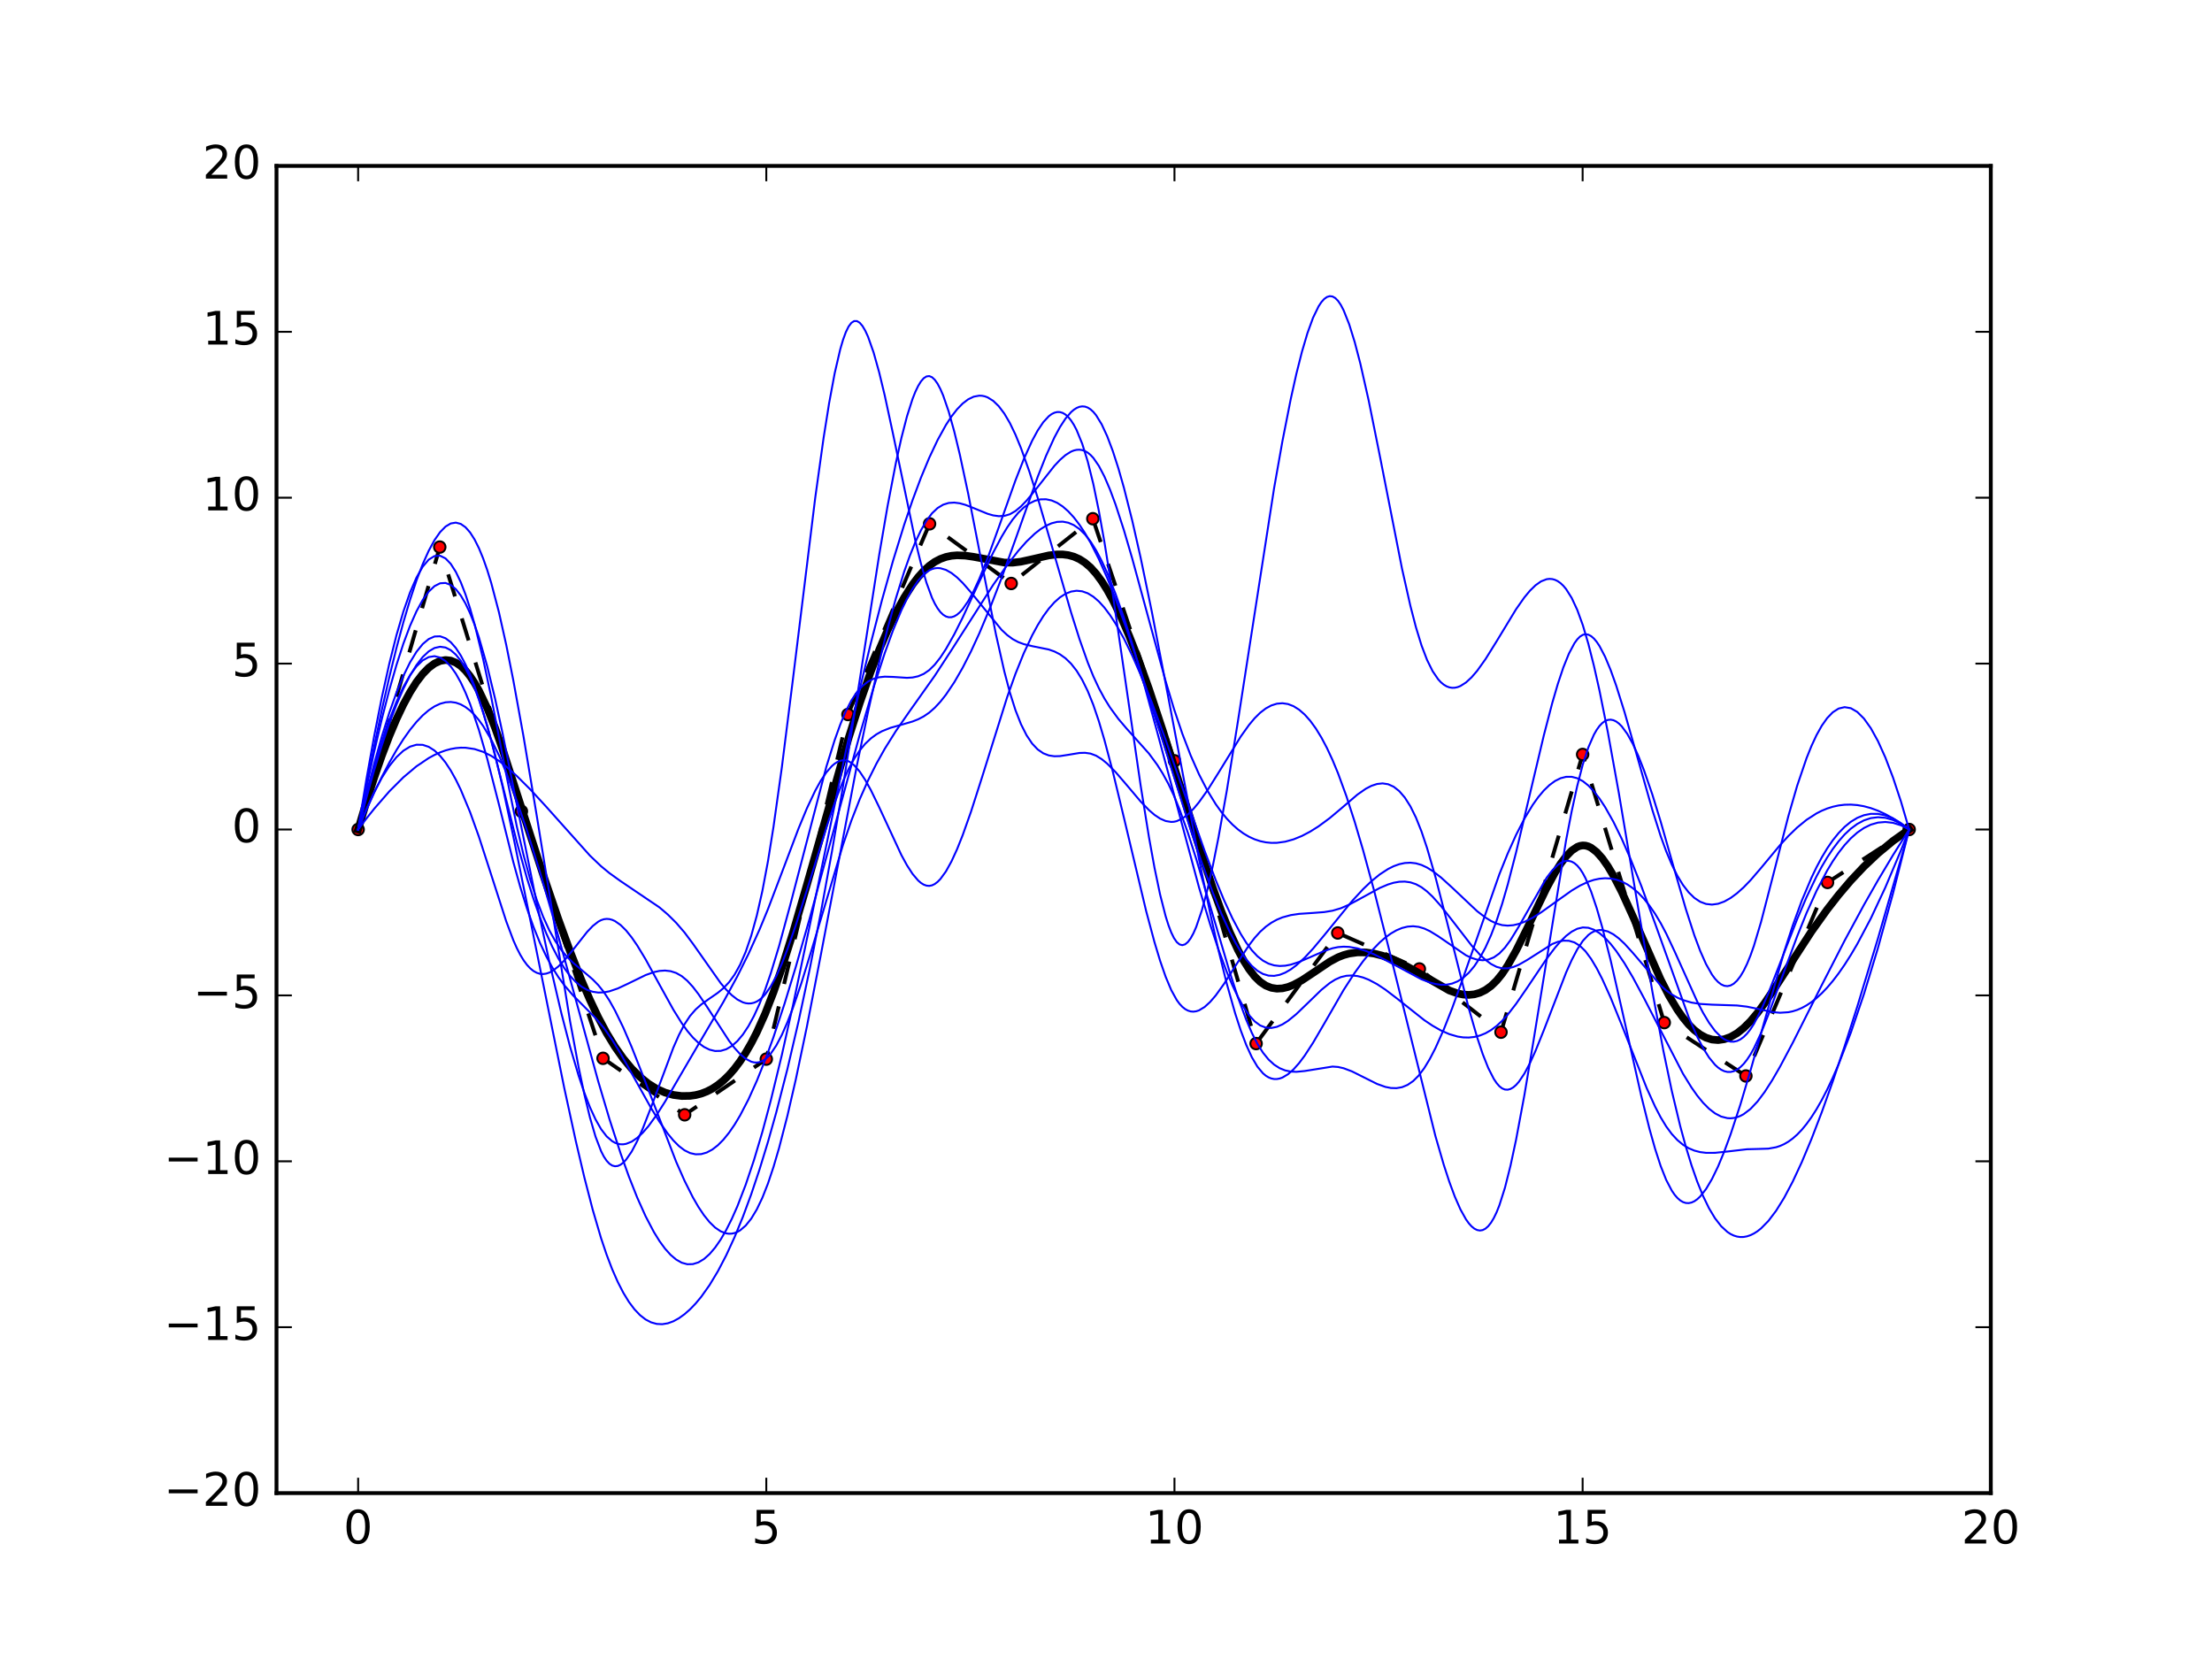 <?xml version="1.0" encoding="utf-8" standalone="no"?>
<!DOCTYPE svg PUBLIC "-//W3C//DTD SVG 1.1//EN"
  "http://www.w3.org/Graphics/SVG/1.1/DTD/svg11.dtd">
<!-- Created with matplotlib (http://matplotlib.org/) -->
<svg height="432pt" version="1.1" viewBox="0 0 576 432" width="576pt" xmlns="http://www.w3.org/2000/svg" xmlns:xlink="http://www.w3.org/1999/xlink">
 <defs>
  <style type="text/css">
*{stroke-linecap:butt;stroke-linejoin:round;stroke-miterlimit:100000;}
  </style>
 </defs>
 <g id="figure_1">
  <g id="patch_1">
   <path d="M 0 432 
L 576 432 
L 576 0 
L 0 0 
z
" style="fill:#ffffff;"/>
  </g>
  <g id="axes_1">
   <g id="patch_2">
    <path d="M 72 388.8 
L 518.4 388.8 
L 518.4 43.2 
L 72 43.2 
z
" style="fill:#ffffff;"/>
   </g>
   <g id="line2d_1">
    <path clip-path="url(#pec521d95aa)" d="M 93.257 216 
L 114.514 142.457 
L 135.771 211.256 
L 157.029 275.582 
L 178.286 290.29 
L 199.543 275.791 
L 220.8 186.058 
L 242.057 136.403 
L 263.314 151.938 
L 284.571 135.074 
L 305.829 198.109 
L 327.086 271.746 
L 348.343 242.943 
L 369.6 252.316 
L 390.857 268.776 
L 412.114 196.458 
L 433.371 266.286 
L 454.629 280.179 
L 475.886 229.789 
L 497.143 216 
" style="fill:none;stroke:#000000;stroke-dasharray:6,6;stroke-dashoffset:0.0;"/>
    <defs>
     <path d="M 0 1.5 
C 0.398 1.5 0.779 1.342 1.061 1.061 
C 1.342 0.779 1.5 0.398 1.5 0 
C 1.5 -0.398 1.342 -0.779 1.061 -1.061 
C 0.779 -1.342 0.398 -1.5 0 -1.5 
C -0.398 -1.5 -0.779 -1.342 -1.061 -1.061 
C -1.342 -0.779 -1.5 -0.398 -1.5 0 
C -1.5 0.398 -1.342 0.779 -1.061 1.061 
C -0.779 1.342 -0.398 1.5 0 1.5 
z
" id="m30f5a144d3" style="stroke:#000000;stroke-width:0.5;"/>
    </defs>
    <g clip-path="url(#pec521d95aa)">
     <use style="fill:#ff0000;stroke:#000000;stroke-width:0.5;" x="93.257" xlink:href="#m30f5a144d3" y="216.0"/>
     <use style="fill:#ff0000;stroke:#000000;stroke-width:0.5;" x="114.514" xlink:href="#m30f5a144d3" y="142.457"/>
     <use style="fill:#ff0000;stroke:#000000;stroke-width:0.5;" x="135.771" xlink:href="#m30f5a144d3" y="211.256"/>
     <use style="fill:#ff0000;stroke:#000000;stroke-width:0.5;" x="157.029" xlink:href="#m30f5a144d3" y="275.582"/>
     <use style="fill:#ff0000;stroke:#000000;stroke-width:0.5;" x="178.286" xlink:href="#m30f5a144d3" y="290.29"/>
     <use style="fill:#ff0000;stroke:#000000;stroke-width:0.5;" x="199.543" xlink:href="#m30f5a144d3" y="275.791"/>
     <use style="fill:#ff0000;stroke:#000000;stroke-width:0.5;" x="220.8" xlink:href="#m30f5a144d3" y="186.058"/>
     <use style="fill:#ff0000;stroke:#000000;stroke-width:0.5;" x="242.057" xlink:href="#m30f5a144d3" y="136.403"/>
     <use style="fill:#ff0000;stroke:#000000;stroke-width:0.5;" x="263.314" xlink:href="#m30f5a144d3" y="151.938"/>
     <use style="fill:#ff0000;stroke:#000000;stroke-width:0.5;" x="284.571" xlink:href="#m30f5a144d3" y="135.074"/>
     <use style="fill:#ff0000;stroke:#000000;stroke-width:0.5;" x="305.829" xlink:href="#m30f5a144d3" y="198.109"/>
     <use style="fill:#ff0000;stroke:#000000;stroke-width:0.5;" x="327.086" xlink:href="#m30f5a144d3" y="271.746"/>
     <use style="fill:#ff0000;stroke:#000000;stroke-width:0.5;" x="348.343" xlink:href="#m30f5a144d3" y="242.943"/>
     <use style="fill:#ff0000;stroke:#000000;stroke-width:0.5;" x="369.6" xlink:href="#m30f5a144d3" y="252.316"/>
     <use style="fill:#ff0000;stroke:#000000;stroke-width:0.5;" x="390.857" xlink:href="#m30f5a144d3" y="268.776"/>
     <use style="fill:#ff0000;stroke:#000000;stroke-width:0.5;" x="412.114" xlink:href="#m30f5a144d3" y="196.458"/>
     <use style="fill:#ff0000;stroke:#000000;stroke-width:0.5;" x="433.371" xlink:href="#m30f5a144d3" y="266.286"/>
     <use style="fill:#ff0000;stroke:#000000;stroke-width:0.5;" x="454.629" xlink:href="#m30f5a144d3" y="280.179"/>
     <use style="fill:#ff0000;stroke:#000000;stroke-width:0.5;" x="475.886" xlink:href="#m30f5a144d3" y="229.789"/>
     <use style="fill:#ff0000;stroke:#000000;stroke-width:0.5;" x="497.143" xlink:href="#m30f5a144d3" y="216.0"/>
    </g>
   </g>
   <g id="line2d_2">
    <path clip-path="url(#pec521d95aa)" d="M 93.257 216 
L 95.393 208.855 
L 97.457 202.434 
L 99.451 196.711 
L 101.378 191.658 
L 103.239 187.249 
L 105.036 183.455 
L 106.772 180.25 
L 108.449 177.607 
L 110.068 175.498 
L 111.632 173.896 
L 113.144 172.775 
L 114.604 172.107 
L 116.016 171.865 
L 117.381 172.022 
L 118.701 172.55 
L 119.979 173.423 
L 121.216 174.613 
L 122.415 176.093 
L 123.578 177.837 
L 124.707 179.816 
L 126.871 184.374 
L 128.924 189.55 
L 130.882 195.126 
L 134.583 206.615 
L 141.412 227.721 
L 145.383 239.34 
L 148.439 247.721 
L 151.416 255.261 
L 153.613 260.347 
L 155.793 264.933 
L 157.966 269.007 
L 160.138 272.573 
L 162.311 275.653 
L 164.483 278.267 
L 166.656 280.437 
L 168.829 282.186 
L 171.001 283.535 
L 173.174 284.506 
L 175.346 285.12 
L 177.519 285.4 
L 179.691 285.363 
L 181.14 285.155 
L 182.588 284.782 
L 184.037 284.23 
L 185.485 283.485 
L 186.933 282.532 
L 188.382 281.356 
L 189.83 279.943 
L 191.279 278.279 
L 192.727 276.348 
L 194.175 274.137 
L 195.624 271.63 
L 197.072 268.814 
L 199.245 263.976 
L 201.417 258.377 
L 203.59 252.099 
L 206.487 242.884 
L 210.108 230.419 
L 220.97 192.18 
L 223.867 183.111 
L 226.764 174.854 
L 228.937 169.232 
L 231.109 164.129 
L 233.282 159.571 
L 235.454 155.587 
L 237.627 152.201 
L 239.075 150.291 
L 240.524 148.667 
L 241.972 147.337 
L 243.42 146.303 
L 244.869 145.544 
L 246.317 145.027 
L 247.765 144.722 
L 249.214 144.598 
L 251.386 144.684 
L 253.559 145.003 
L 261.525 146.489 
L 263.698 146.521 
L 265.87 146.257 
L 268.767 145.618 
L 273.112 144.623 
L 275.285 144.369 
L 276.733 144.372 
L 278.182 144.553 
L 279.63 144.948 
L 281.078 145.593 
L 282.527 146.523 
L 283.975 147.774 
L 285.423 149.379 
L 286.872 151.342 
L 288.32 153.641 
L 289.769 156.254 
L 291.941 160.715 
L 294.114 165.759 
L 296.286 171.313 
L 299.183 179.384 
L 302.804 190.294 
L 307.873 206.482 
L 312.943 222.634 
L 315.839 231.266 
L 318.012 237.237 
L 320.185 242.641 
L 322.357 247.359 
L 323.806 250.063 
L 325.254 252.373 
L 326.702 254.252 
L 328.151 255.67 
L 329.599 256.646 
L 331.047 257.223 
L 332.496 257.447 
L 333.944 257.361 
L 335.393 257.01 
L 336.841 256.438 
L 339.014 255.265 
L 341.91 253.344 
L 346.255 250.422 
L 348.428 249.267 
L 349.876 248.702 
L 351.325 248.304 
L 353.497 247.999 
L 355.67 248.013 
L 357.843 248.314 
L 360.015 248.869 
L 362.188 249.644 
L 365.084 250.963 
L 367.981 252.536 
L 377.396 257.923 
L 379.568 258.686 
L 381.017 258.981 
L 382.465 259.07 
L 383.913 258.923 
L 385.362 258.509 
L 386.81 257.798 
L 388.259 256.76 
L 389.707 255.363 
L 391.155 253.579 
L 392.604 251.407 
L 394.776 247.563 
L 397.673 241.73 
L 402.742 231.215 
L 404.915 227.228 
L 406.363 224.926 
L 407.812 222.993 
L 409.26 221.504 
L 410.709 220.531 
L 411.433 220.261 
L 412.157 220.147 
L 412.881 220.195 
L 413.605 220.4 
L 414.329 220.754 
L 415.778 221.876 
L 417.226 223.501 
L 418.675 225.564 
L 420.123 228.003 
L 422.296 232.23 
L 425.192 238.597 
L 432.434 255.066 
L 434.607 259.301 
L 436.787 262.933 
L 438.249 265.001 
L 439.722 266.773 
L 441.21 268.24 
L 442.717 269.39 
L 444.244 270.213 
L 445.796 270.698 
L 447.377 270.835 
L 448.988 270.613 
L 450.635 270.022 
L 452.319 269.05 
L 454.046 267.688 
L 455.817 265.924 
L 457.637 263.752 
L 459.518 261.198 
L 462.49 256.761 
L 471.699 242.563 
L 475.796 236.832 
L 478.768 233.024 
L 481.951 229.283 
L 485.364 225.661 
L 489.022 222.206 
L 492.943 218.969 
L 497.143 216 
L 497.143 216 
" style="fill:none;stroke:#000000;stroke-linecap:square;stroke-width:2.0;"/>
   </g>
   <g id="line2d_3">
    <path clip-path="url(#pec521d95aa)" d="M 93.257 216 
L 95.393 204.597 
L 97.457 194.201 
L 99.451 184.779 
L 101.378 176.299 
L 103.239 168.729 
L 105.036 162.038 
L 106.772 156.194 
L 108.449 151.164 
L 110.068 146.917 
L 111.632 143.421 
L 113.144 140.644 
L 114.604 138.554 
L 116.016 137.119 
L 117.381 136.307 
L 118.701 136.087 
L 119.979 136.426 
L 121.216 137.293 
L 122.415 138.656 
L 123.578 140.482 
L 124.707 142.74 
L 125.804 145.398 
L 126.871 148.424 
L 127.91 151.787 
L 129.914 159.392 
L 131.831 167.959 
L 133.68 177.233 
L 136.354 191.962 
L 139.765 212.399 
L 148.439 265.9 
L 150.678 277.919 
L 152.151 284.921 
L 153.613 290.974 
L 155.068 295.959 
L 156.517 299.757 
L 157.242 301.173 
L 157.966 302.258 
L 158.69 303.028 
L 159.414 303.5 
L 160.138 303.69 
L 160.863 303.616 
L 161.587 303.294 
L 162.311 302.742 
L 163.035 301.977 
L 164.483 299.874 
L 165.932 297.122 
L 167.38 293.856 
L 169.553 288.291 
L 175.346 272.791 
L 176.795 269.502 
L 178.243 266.72 
L 179.691 264.538 
L 181.14 262.868 
L 182.588 261.57 
L 184.761 260.015 
L 186.933 258.514 
L 188.382 257.311 
L 189.83 255.783 
L 191.279 253.792 
L 192.727 251.197 
L 194.175 247.86 
L 195.624 243.641 
L 197.072 238.401 
L 198.52 232.001 
L 199.969 224.303 
L 201.417 215.299 
L 203.59 199.829 
L 206.487 176.793 
L 212.28 129.651 
L 214.453 114.077 
L 215.901 104.982 
L 217.349 97.195 
L 218.798 90.957 
L 219.522 88.494 
L 220.246 86.508 
L 220.97 85.029 
L 221.695 84.068 
L 222.419 83.603 
L 223.143 83.604 
L 223.867 84.042 
L 224.591 84.889 
L 225.316 86.118 
L 226.04 87.698 
L 227.488 91.801 
L 228.937 96.971 
L 230.385 102.979 
L 232.557 113.064 
L 238.351 140.814 
L 239.799 146.711 
L 241.248 151.735 
L 242.696 155.663 
L 243.42 157.18 
L 244.145 158.413 
L 244.869 159.373 
L 245.593 160.072 
L 246.317 160.521 
L 247.041 160.732 
L 247.765 160.717 
L 248.49 160.488 
L 249.214 160.057 
L 249.938 159.435 
L 250.662 158.634 
L 252.111 156.543 
L 253.559 153.877 
L 255.007 150.732 
L 257.18 145.321 
L 260.077 137.305 
L 264.422 125.097 
L 266.594 119.566 
L 268.767 114.765 
L 270.215 112.097 
L 271.664 109.941 
L 273.112 108.374 
L 273.836 107.835 
L 274.561 107.471 
L 275.285 107.291 
L 276.009 107.306 
L 276.733 107.524 
L 277.457 107.955 
L 278.182 108.609 
L 278.906 109.494 
L 279.63 110.62 
L 280.354 111.997 
L 281.802 115.539 
L 283.251 120.197 
L 284.699 126.044 
L 286.148 133.096 
L 287.596 141.179 
L 289.769 154.783 
L 292.665 174.587 
L 297.01 204.476 
L 299.183 217.978 
L 300.631 225.967 
L 302.08 232.904 
L 303.528 238.579 
L 304.252 240.879 
L 304.977 242.785 
L 305.701 244.272 
L 306.425 245.317 
L 307.149 245.926 
L 307.873 246.116 
L 308.598 245.903 
L 309.322 245.304 
L 310.046 244.337 
L 310.77 243.017 
L 311.494 241.363 
L 312.943 237.115 
L 314.391 231.73 
L 315.839 225.341 
L 317.288 218.084 
L 319.46 205.866 
L 322.357 187.793 
L 331.772 127.115 
L 333.944 114.866 
L 336.117 103.872 
L 337.565 97.374 
L 339.014 91.635 
L 340.462 86.734 
L 341.91 82.752 
L 343.359 79.768 
L 344.083 78.675 
L 344.807 77.862 
L 345.531 77.339 
L 346.255 77.116 
L 346.98 77.203 
L 347.704 77.609 
L 348.428 78.345 
L 349.152 79.413 
L 349.876 80.799 
L 351.325 84.44 
L 352.773 89.111 
L 354.222 94.653 
L 356.394 104.257 
L 359.291 118.641 
L 365.084 148.09 
L 367.257 157.742 
L 368.705 163.327 
L 370.154 168.051 
L 371.602 171.847 
L 373.051 174.774 
L 374.499 176.895 
L 375.223 177.674 
L 375.947 178.276 
L 376.672 178.71 
L 377.396 178.984 
L 378.12 179.105 
L 378.844 179.082 
L 379.568 178.923 
L 380.292 178.636 
L 381.741 177.713 
L 383.189 176.376 
L 384.638 174.692 
L 386.81 171.656 
L 389.707 167.003 
L 394.776 158.654 
L 396.949 155.558 
L 398.397 153.814 
L 399.846 152.402 
L 401.294 151.384 
L 402.742 150.824 
L 403.467 150.736 
L 404.191 150.787 
L 404.915 150.985 
L 405.639 151.336 
L 406.363 151.851 
L 407.088 152.536 
L 407.812 153.399 
L 409.26 155.693 
L 410.709 158.797 
L 412.157 162.775 
L 413.605 167.66 
L 415.054 173.377 
L 416.502 179.823 
L 418.675 190.641 
L 421.571 206.676 
L 425.917 232.536 
L 430.262 258.137 
L 433.158 273.711 
L 435.332 284.073 
L 437.517 293.196 
L 438.984 298.587 
L 440.464 303.426 
L 441.961 307.711 
L 443.477 311.441 
L 445.017 314.615 
L 446.583 317.232 
L 448.178 319.292 
L 449.807 320.794 
L 450.635 321.335 
L 451.472 321.736 
L 452.319 321.997 
L 453.177 322.118 
L 454.046 322.099 
L 454.925 321.939 
L 455.817 321.639 
L 456.72 321.198 
L 457.637 320.614 
L 458.569 319.879 
L 460.486 317.927 
L 462.49 315.283 
L 464.596 311.889 
L 466.822 307.684 
L 469.184 302.61 
L 471.699 296.608 
L 474.384 289.617 
L 477.256 281.579 
L 480.332 272.434 
L 483.628 262.124 
L 489.022 244.342 
L 495.007 223.604 
L 497.143 216 
L 497.143 216 
" style="fill:none;stroke:#0000ff;stroke-linecap:square;stroke-width:0.5;"/>
   </g>
   <g id="line2d_4">
    <path clip-path="url(#pec521d95aa)" d="M 93.257 216 
L 95.393 207.821 
L 97.457 200.512 
L 99.451 194.042 
L 101.378 188.379 
L 103.239 183.494 
L 105.036 179.353 
L 106.772 175.927 
L 108.449 173.183 
L 110.068 171.09 
L 111.632 169.618 
L 113.144 168.735 
L 114.604 168.409 
L 116.016 168.61 
L 117.381 169.306 
L 118.701 170.465 
L 119.979 172.057 
L 121.216 174.051 
L 122.415 176.414 
L 123.578 179.116 
L 124.707 182.126 
L 126.871 188.942 
L 128.924 196.613 
L 130.882 204.888 
L 133.68 217.887 
L 138.928 243.72 
L 146.923 283.268 
L 149.936 297.123 
L 152.151 306.544 
L 154.341 315.013 
L 156.517 322.426 
L 157.966 326.73 
L 159.414 330.519 
L 160.863 333.814 
L 162.311 336.634 
L 163.759 339.001 
L 165.208 340.934 
L 166.656 342.455 
L 168.104 343.583 
L 169.553 344.34 
L 171.001 344.745 
L 172.45 344.82 
L 173.898 344.584 
L 175.346 344.058 
L 176.795 343.263 
L 178.243 342.219 
L 179.691 340.943 
L 181.14 339.437 
L 182.588 337.696 
L 184.761 334.638 
L 186.933 331.036 
L 189.106 326.878 
L 191.279 322.153 
L 193.451 316.851 
L 195.624 310.961 
L 197.796 304.471 
L 199.969 297.372 
L 202.141 289.653 
L 205.038 278.384 
L 207.935 265.982 
L 210.832 252.431 
L 213.728 237.714 
L 216.625 221.813 
L 219.522 204.71 
L 223.143 181.711 
L 228.937 144.509 
L 231.109 131.843 
L 233.282 120.558 
L 234.73 114.015 
L 236.178 108.409 
L 237.627 103.868 
L 238.351 102.038 
L 239.075 100.522 
L 239.799 99.337 
L 240.524 98.499 
L 241.248 98.024 
L 241.972 97.929 
L 242.696 98.224 
L 243.42 98.898 
L 244.145 99.928 
L 244.869 101.293 
L 245.593 102.971 
L 247.041 107.176 
L 248.49 112.371 
L 249.938 118.381 
L 252.111 128.541 
L 255.732 147.076 
L 259.353 165.25 
L 261.525 174.847 
L 262.973 180.337 
L 264.422 184.917 
L 265.87 188.596 
L 267.319 191.468 
L 268.767 193.623 
L 270.215 195.154 
L 271.664 196.154 
L 273.112 196.715 
L 274.561 196.928 
L 276.009 196.887 
L 278.182 196.55 
L 281.078 196.07 
L 282.527 196.024 
L 283.975 196.232 
L 285.423 196.779 
L 286.872 197.673 
L 288.32 198.855 
L 290.493 201.041 
L 293.39 204.413 
L 297.01 208.695 
L 299.183 210.944 
L 300.631 212.187 
L 302.08 213.155 
L 303.528 213.789 
L 304.977 214.03 
L 305.701 213.984 
L 306.425 213.819 
L 307.873 213.147 
L 309.322 212.065 
L 310.77 210.628 
L 312.218 208.89 
L 314.391 205.84 
L 317.288 201.231 
L 323.081 191.803 
L 325.254 188.76 
L 326.702 187.029 
L 328.151 185.597 
L 329.599 184.484 
L 331.047 183.697 
L 332.496 183.24 
L 333.944 183.117 
L 335.393 183.334 
L 336.841 183.895 
L 338.289 184.806 
L 339.738 186.072 
L 341.186 187.696 
L 342.635 189.685 
L 344.083 192.043 
L 345.531 194.774 
L 346.98 197.885 
L 348.428 201.379 
L 350.601 207.327 
L 352.773 214.034 
L 354.946 221.392 
L 357.843 232.022 
L 361.463 246.263 
L 373.775 295.811 
L 375.947 303.287 
L 377.396 307.725 
L 378.844 311.632 
L 380.292 314.925 
L 381.741 317.522 
L 382.465 318.533 
L 383.189 319.339 
L 383.913 319.931 
L 384.638 320.296 
L 385.362 320.426 
L 386.086 320.31 
L 386.81 319.937 
L 387.534 319.298 
L 388.259 318.382 
L 388.983 317.179 
L 389.707 315.679 
L 390.431 313.87 
L 391.88 309.304 
L 393.328 303.562 
L 394.776 296.814 
L 396.949 285.175 
L 399.121 272.225 
L 407.812 218.768 
L 409.26 211.283 
L 410.709 204.657 
L 412.157 199.061 
L 413.605 194.621 
L 415.054 191.303 
L 415.778 190.043 
L 416.502 189.038 
L 417.226 188.28 
L 417.95 187.759 
L 418.675 187.467 
L 419.399 187.395 
L 420.123 187.535 
L 420.847 187.878 
L 421.571 188.415 
L 422.296 189.138 
L 423.744 191.107 
L 425.192 193.715 
L 426.641 196.894 
L 428.089 200.574 
L 430.262 206.883 
L 432.434 213.932 
L 436.059 226.638 
L 438.984 236.704 
L 441.21 243.568 
L 442.717 247.593 
L 444.244 251.038 
L 445.796 253.782 
L 446.583 254.854 
L 447.377 255.706 
L 448.178 256.323 
L 448.988 256.69 
L 449.807 256.792 
L 450.635 256.614 
L 451.472 256.141 
L 452.319 255.358 
L 453.177 254.251 
L 454.046 252.803 
L 454.925 251.001 
L 455.817 248.829 
L 456.72 246.273 
L 458.569 240.088 
L 461.476 228.882 
L 465.693 212.488 
L 467.985 204.588 
L 470.421 197.431 
L 471.699 194.259 
L 473.019 191.426 
L 474.384 188.983 
L 475.796 186.982 
L 477.256 185.474 
L 478.768 184.508 
L 480.332 184.138 
L 481.951 184.414 
L 483.628 185.386 
L 485.364 187.106 
L 487.161 189.626 
L 489.022 192.996 
L 490.949 197.267 
L 492.943 202.491 
L 495.007 208.718 
L 497.143 216 
L 497.143 216 
" style="fill:none;stroke:#0000ff;stroke-linecap:square;stroke-width:0.5;"/>
   </g>
   <g id="line2d_5">
    <path clip-path="url(#pec521d95aa)" d="M 93.257 216 
L 95.393 205.279 
L 97.457 195.676 
L 99.451 187.15 
L 101.378 179.658 
L 103.239 173.158 
L 105.036 167.608 
L 106.772 162.965 
L 108.449 159.188 
L 110.068 156.233 
L 111.632 154.059 
L 113.144 152.624 
L 114.604 151.885 
L 116.016 151.801 
L 117.381 152.328 
L 118.701 153.425 
L 119.979 155.049 
L 121.216 157.158 
L 122.415 159.711 
L 123.578 162.664 
L 124.707 165.976 
L 126.871 173.505 
L 128.924 181.963 
L 130.882 191.009 
L 134.583 209.521 
L 139.765 235.179 
L 143.023 250.354 
L 146.156 263.762 
L 148.439 272.544 
L 150.678 280.143 
L 152.151 284.513 
L 153.613 288.298 
L 155.068 291.474 
L 156.517 294.017 
L 157.966 295.907 
L 159.414 297.164 
L 160.138 297.571 
L 160.863 297.837 
L 161.587 297.97 
L 162.311 297.975 
L 163.035 297.858 
L 164.483 297.284 
L 165.932 296.296 
L 167.38 294.944 
L 168.829 293.277 
L 171.001 290.291 
L 173.174 286.871 
L 176.795 280.653 
L 181.864 271.977 
L 188.382 260.882 
L 192.003 254.225 
L 194.9 248.412 
L 197.796 242.017 
L 199.969 236.754 
L 203.59 227.226 
L 207.935 215.746 
L 210.108 210.507 
L 212.28 205.9 
L 213.728 203.29 
L 215.177 201.125 
L 216.625 199.473 
L 217.349 198.859 
L 218.074 198.398 
L 218.798 198.098 
L 219.522 197.968 
L 220.246 198.015 
L 220.97 198.247 
L 221.695 198.667 
L 222.419 199.262 
L 223.867 200.921 
L 225.316 203.113 
L 226.764 205.727 
L 228.937 210.196 
L 234.73 222.678 
L 236.178 225.325 
L 237.627 227.56 
L 239.075 229.272 
L 239.799 229.898 
L 240.524 230.351 
L 241.248 230.617 
L 241.972 230.684 
L 242.696 230.539 
L 243.42 230.187 
L 244.145 229.639 
L 244.869 228.904 
L 246.317 226.915 
L 247.765 224.301 
L 249.214 221.143 
L 250.662 217.521 
L 252.835 211.397 
L 255.732 202.365 
L 262.249 181.577 
L 264.422 175.469 
L 266.594 170.09 
L 268.767 165.458 
L 270.215 162.79 
L 271.664 160.463 
L 273.112 158.479 
L 274.561 156.841 
L 276.009 155.554 
L 277.457 154.621 
L 278.906 154.044 
L 280.354 153.828 
L 281.802 153.976 
L 283.251 154.49 
L 284.699 155.375 
L 286.148 156.628 
L 287.596 158.231 
L 289.044 160.161 
L 290.493 162.397 
L 292.665 166.276 
L 294.838 170.719 
L 297.01 175.652 
L 299.907 182.862 
L 303.528 192.646 
L 308.598 207.156 
L 313.667 221.53 
L 316.564 229.157 
L 318.736 234.4 
L 320.909 239.114 
L 323.081 243.191 
L 324.53 245.502 
L 325.978 247.448 
L 327.427 249 
L 328.875 250.146 
L 330.323 250.924 
L 331.772 251.376 
L 333.22 251.542 
L 334.668 251.466 
L 336.117 251.189 
L 338.289 250.487 
L 341.186 249.238 
L 344.807 247.644 
L 346.98 246.922 
L 348.428 246.624 
L 349.876 246.511 
L 351.325 246.573 
L 353.497 246.954 
L 355.67 247.625 
L 357.843 248.526 
L 360.739 249.979 
L 370.154 255.004 
L 372.326 255.844 
L 373.775 256.23 
L 375.223 256.431 
L 376.672 256.409 
L 378.12 256.124 
L 379.568 255.539 
L 381.017 254.614 
L 382.465 253.31 
L 383.913 251.588 
L 385.362 249.411 
L 386.81 246.739 
L 388.259 243.533 
L 389.707 239.754 
L 391.155 235.364 
L 392.604 230.372 
L 394.776 221.998 
L 398.397 206.715 
L 402.018 191.453 
L 404.191 183.11 
L 405.639 178.147 
L 407.088 173.807 
L 408.536 170.214 
L 409.984 167.491 
L 410.709 166.496 
L 411.433 165.764 
L 412.157 165.312 
L 412.881 165.15 
L 413.605 165.266 
L 414.329 165.646 
L 415.054 166.275 
L 415.778 167.139 
L 416.502 168.222 
L 417.95 170.988 
L 419.399 174.455 
L 420.847 178.505 
L 423.02 185.415 
L 425.917 195.567 
L 430.262 210.884 
L 432.434 217.719 
L 433.883 221.7 
L 435.332 225.139 
L 436.787 228.049 
L 438.249 230.45 
L 439.722 232.364 
L 441.21 233.811 
L 442.717 234.812 
L 444.244 235.387 
L 445.796 235.557 
L 447.377 235.343 
L 448.988 234.764 
L 450.635 233.843 
L 452.319 232.599 
L 454.046 231.053 
L 455.817 229.226 
L 458.569 226.02 
L 463.529 220.05 
L 465.693 217.689 
L 467.985 215.473 
L 470.421 213.484 
L 473.019 211.809 
L 474.384 211.116 
L 475.796 210.533 
L 477.256 210.071 
L 478.768 209.74 
L 480.332 209.551 
L 481.951 209.515 
L 483.628 209.643 
L 485.364 209.944 
L 487.161 210.43 
L 489.022 211.111 
L 490.949 211.998 
L 492.943 213.101 
L 495.007 214.432 
L 497.143 216 
L 497.143 216 
" style="fill:none;stroke:#0000ff;stroke-linecap:square;stroke-width:0.5;"/>
   </g>
   <g id="line2d_6">
    <path clip-path="url(#pec521d95aa)" d="M 93.257 216 
L 95.393 210.704 
L 97.457 206.211 
L 99.451 202.482 
L 101.378 199.478 
L 103.239 197.159 
L 105.036 195.487 
L 106.772 194.421 
L 108.449 193.923 
L 110.068 193.953 
L 111.632 194.472 
L 113.144 195.44 
L 114.604 196.818 
L 116.016 198.567 
L 117.381 200.647 
L 118.701 203.019 
L 119.979 205.644 
L 122.415 211.494 
L 124.707 217.882 
L 127.91 227.787 
L 131.831 239.94 
L 133.68 244.857 
L 134.583 246.89 
L 135.475 248.622 
L 136.354 250.068 
L 137.223 251.245 
L 138.081 252.168 
L 138.928 252.852 
L 139.765 253.315 
L 140.593 253.571 
L 141.412 253.638 
L 142.222 253.53 
L 143.023 253.265 
L 143.817 252.856 
L 145.383 251.677 
L 146.923 250.12 
L 149.19 247.356 
L 152.883 242.667 
L 154.341 241.136 
L 155.793 239.992 
L 156.517 239.605 
L 157.242 239.363 
L 157.966 239.273 
L 158.69 239.329 
L 159.414 239.524 
L 160.138 239.848 
L 161.587 240.857 
L 163.035 242.293 
L 164.483 244.095 
L 165.932 246.199 
L 168.104 249.785 
L 171.725 256.389 
L 175.346 262.931 
L 177.519 266.421 
L 178.967 268.436 
L 180.416 270.152 
L 181.864 271.551 
L 183.312 272.616 
L 184.761 273.332 
L 186.209 273.683 
L 187.658 273.651 
L 189.106 273.222 
L 190.554 272.377 
L 192.003 271.102 
L 193.451 269.38 
L 194.9 267.194 
L 196.348 264.528 
L 197.796 261.367 
L 199.245 257.693 
L 200.693 253.499 
L 202.866 246.361 
L 205.762 235.699 
L 215.177 199.664 
L 217.349 192.713 
L 218.798 188.674 
L 220.246 185.209 
L 221.695 182.395 
L 223.143 180.22 
L 224.591 178.606 
L 226.04 177.476 
L 227.488 176.751 
L 228.937 176.352 
L 230.385 176.2 
L 232.557 176.266 
L 236.178 176.504 
L 237.627 176.414 
L 239.075 176.101 
L 240.524 175.486 
L 241.972 174.491 
L 243.42 173.056 
L 244.869 171.211 
L 246.317 169.01 
L 248.49 165.167 
L 250.662 160.84 
L 255.007 151.489 
L 258.628 143.883 
L 260.801 139.794 
L 262.249 137.381 
L 263.698 135.284 
L 265.146 133.539 
L 266.594 132.146 
L 268.043 131.101 
L 269.491 130.399 
L 270.94 130.036 
L 272.388 130.008 
L 273.836 130.31 
L 275.285 130.938 
L 276.733 131.888 
L 278.182 133.156 
L 279.63 134.737 
L 281.078 136.628 
L 282.527 138.823 
L 283.975 141.318 
L 286.148 145.611 
L 288.32 150.512 
L 290.493 155.942 
L 293.39 163.877 
L 297.01 174.654 
L 301.356 188.38 
L 310.046 216.067 
L 312.943 224.639 
L 315.839 232.522 
L 318.012 237.85 
L 320.185 242.576 
L 321.633 245.345 
L 323.081 247.778 
L 324.53 249.846 
L 325.978 251.524 
L 327.427 252.783 
L 328.875 253.615 
L 330.323 254.047 
L 331.772 254.112 
L 333.22 253.843 
L 334.668 253.273 
L 336.117 252.432 
L 337.565 251.355 
L 339.738 249.367 
L 341.91 247.028 
L 344.807 243.556 
L 352.049 234.666 
L 354.946 231.53 
L 357.118 229.46 
L 359.291 227.691 
L 361.463 226.276 
L 362.912 225.556 
L 364.36 225.034 
L 365.809 224.725 
L 367.257 224.644 
L 368.705 224.809 
L 370.154 225.234 
L 371.602 225.912 
L 373.051 226.809 
L 375.223 228.48 
L 378.12 231.115 
L 384.638 237.265 
L 386.81 238.927 
L 388.259 239.816 
L 389.707 240.486 
L 391.155 240.898 
L 392.604 241.035 
L 394.052 240.919 
L 395.5 240.581 
L 396.949 240.049 
L 399.121 238.955 
L 401.294 237.591 
L 404.915 234.993 
L 409.26 231.904 
L 411.433 230.604 
L 413.605 229.596 
L 415.054 229.119 
L 416.502 228.814 
L 417.95 228.692 
L 419.399 228.766 
L 420.847 229.049 
L 422.296 229.555 
L 423.744 230.294 
L 425.192 231.282 
L 426.641 232.528 
L 428.089 234.048 
L 429.537 235.853 
L 430.986 237.956 
L 432.434 240.369 
L 433.883 243.106 
L 436.059 247.729 
L 441.961 260.815 
L 443.477 263.728 
L 445.017 266.302 
L 446.583 268.44 
L 448.178 270.043 
L 448.988 270.613 
L 449.807 271.013 
L 450.635 271.23 
L 451.472 271.253 
L 452.319 271.069 
L 453.177 270.665 
L 454.046 270.029 
L 454.925 269.15 
L 455.817 268.015 
L 456.72 266.612 
L 458.569 263.035 
L 460.486 258.6 
L 463.529 250.794 
L 467.985 239.334 
L 470.421 233.623 
L 473.019 228.203 
L 474.384 225.668 
L 475.796 223.285 
L 477.256 221.079 
L 478.768 219.076 
L 480.332 217.303 
L 481.951 215.786 
L 483.628 214.552 
L 485.364 213.625 
L 487.161 213.032 
L 489.022 212.801 
L 490.949 212.955 
L 492.943 213.523 
L 495.007 214.529 
L 497.143 216 
L 497.143 216 
" style="fill:none;stroke:#0000ff;stroke-linecap:square;stroke-width:0.5;"/>
   </g>
   <g id="line2d_7">
    <path clip-path="url(#pec521d95aa)" d="M 93.257 216 
L 95.393 207.351 
L 97.457 199.747 
L 99.451 193.142 
L 101.378 187.491 
L 103.239 182.75 
L 105.036 178.872 
L 106.772 175.814 
L 108.449 173.529 
L 110.068 171.973 
L 111.632 171.102 
L 113.144 170.868 
L 114.604 171.229 
L 116.016 172.138 
L 117.381 173.551 
L 118.701 175.422 
L 119.979 177.706 
L 121.216 180.359 
L 122.415 183.335 
L 124.707 190.077 
L 126.871 197.572 
L 129.914 209.435 
L 133.68 224.521 
L 135.475 230.98 
L 137.223 236.574 
L 138.928 241.383 
L 140.593 245.489 
L 142.222 248.974 
L 143.817 251.921 
L 145.383 254.409 
L 146.923 256.522 
L 149.19 259.167 
L 152.151 262.141 
L 155.068 265.085 
L 157.242 267.666 
L 159.414 270.78 
L 161.587 274.327 
L 165.208 280.783 
L 169.553 288.561 
L 171.725 292.107 
L 173.898 295.219 
L 175.346 296.979 
L 176.795 298.433 
L 178.243 299.536 
L 179.691 300.252 
L 181.14 300.58 
L 182.588 300.531 
L 184.037 300.114 
L 185.485 299.34 
L 186.933 298.218 
L 188.382 296.757 
L 189.83 294.969 
L 191.279 292.863 
L 192.727 290.448 
L 194.9 286.271 
L 197.072 281.456 
L 199.245 276.037 
L 201.417 270.051 
L 204.314 261.296 
L 207.211 251.808 
L 210.832 239.168 
L 216.625 217.907 
L 223.867 191.342 
L 227.488 179.001 
L 230.385 170.066 
L 232.557 164.096 
L 234.73 158.885 
L 236.178 155.892 
L 237.627 153.323 
L 239.075 151.214 
L 240.524 149.601 
L 241.972 148.518 
L 242.696 148.185 
L 243.42 147.987 
L 244.145 147.916 
L 244.869 147.966 
L 246.317 148.395 
L 247.765 149.212 
L 249.214 150.356 
L 250.662 151.767 
L 252.835 154.251 
L 260.801 163.997 
L 262.249 165.349 
L 263.698 166.42 
L 265.146 167.193 
L 266.594 167.73 
L 268.767 168.248 
L 273.112 169.133 
L 274.561 169.644 
L 276.009 170.382 
L 277.457 171.418 
L 278.906 172.823 
L 280.354 174.668 
L 281.802 177.025 
L 283.251 179.965 
L 284.699 183.558 
L 286.148 187.838 
L 287.596 192.717 
L 289.769 200.916 
L 292.665 212.914 
L 298.459 237.252 
L 300.631 245.358 
L 302.08 250.154 
L 303.528 254.335 
L 304.977 257.79 
L 306.425 260.412 
L 307.149 261.395 
L 307.873 262.173 
L 308.598 262.755 
L 309.322 263.151 
L 310.046 263.373 
L 310.77 263.43 
L 311.494 263.333 
L 312.218 263.093 
L 313.667 262.223 
L 315.115 260.905 
L 316.564 259.222 
L 318.736 256.194 
L 322.357 250.506 
L 325.254 246.13 
L 326.702 244.229 
L 328.151 242.624 
L 329.599 241.319 
L 331.047 240.283 
L 332.496 239.481 
L 333.944 238.882 
L 336.117 238.29 
L 338.289 237.968 
L 341.91 237.727 
L 344.807 237.505 
L 346.98 237.147 
L 349.152 236.505 
L 351.325 235.557 
L 354.222 234 
L 359.291 231.221 
L 361.463 230.303 
L 362.912 229.865 
L 364.36 229.607 
L 365.809 229.561 
L 367.257 229.761 
L 368.705 230.24 
L 370.154 231.032 
L 371.602 232.135 
L 373.051 233.502 
L 375.223 235.936 
L 378.12 239.631 
L 383.189 246.194 
L 385.362 248.6 
L 386.81 249.943 
L 388.259 251.016 
L 389.707 251.77 
L 391.155 252.153 
L 392.604 252.149 
L 394.052 251.815 
L 395.5 251.218 
L 397.673 249.973 
L 404.191 245.828 
L 405.639 245.252 
L 407.088 244.945 
L 408.536 244.974 
L 409.984 245.406 
L 411.433 246.307 
L 412.881 247.742 
L 414.329 249.705 
L 415.778 252.131 
L 417.226 254.949 
L 419.399 259.764 
L 422.296 266.916 
L 428.813 283.384 
L 430.986 288.161 
L 432.434 290.948 
L 433.883 293.335 
L 435.332 295.297 
L 436.787 296.868 
L 438.249 298.085 
L 439.722 298.987 
L 441.21 299.614 
L 442.717 300.003 
L 444.244 300.194 
L 446.583 300.192 
L 449.807 299.855 
L 454.925 299.259 
L 457.637 299.191 
L 460.486 299.102 
L 462.49 298.739 
L 463.529 298.398 
L 464.596 297.92 
L 465.693 297.283 
L 466.822 296.463 
L 467.985 295.439 
L 469.184 294.187 
L 470.421 292.684 
L 471.699 290.908 
L 473.019 288.836 
L 474.384 286.446 
L 475.796 283.713 
L 477.256 280.617 
L 478.768 277.133 
L 481.951 268.914 
L 485.364 258.873 
L 489.022 246.828 
L 492.943 232.598 
L 497.143 216 
L 497.143 216 
" style="fill:none;stroke:#0000ff;stroke-linecap:square;stroke-width:0.5;"/>
   </g>
   <g id="line2d_8">
    <path clip-path="url(#pec521d95aa)" d="M 93.257 216 
L 95.393 213.171 
L 97.457 210.579 
L 101.378 206.071 
L 105.036 202.414 
L 108.449 199.545 
L 111.632 197.402 
L 113.144 196.582 
L 114.604 195.921 
L 116.016 195.41 
L 117.381 195.041 
L 118.701 194.806 
L 119.979 194.698 
L 121.216 194.708 
L 123.578 195.054 
L 125.804 195.78 
L 127.91 196.824 
L 129.914 198.123 
L 131.831 199.615 
L 134.583 202.077 
L 138.081 205.555 
L 142.222 210.053 
L 153.613 222.797 
L 156.517 225.56 
L 158.69 227.352 
L 161.587 229.434 
L 171.725 236.286 
L 173.898 238.141 
L 176.071 240.292 
L 178.243 242.809 
L 180.416 245.722 
L 187.658 256 
L 189.106 257.703 
L 190.554 259.146 
L 192.003 260.269 
L 193.451 261.01 
L 194.175 261.218 
L 194.9 261.308 
L 195.624 261.272 
L 196.348 261.103 
L 197.072 260.792 
L 197.796 260.333 
L 198.52 259.717 
L 199.245 258.937 
L 200.693 256.868 
L 202.141 254.167 
L 203.59 250.919 
L 205.038 247.209 
L 207.211 240.965 
L 210.108 231.818 
L 215.901 213.25 
L 218.074 207.07 
L 219.522 203.417 
L 220.97 200.237 
L 222.419 197.582 
L 223.867 195.411 
L 225.316 193.665 
L 226.764 192.288 
L 228.212 191.221 
L 229.661 190.407 
L 231.833 189.535 
L 234.73 188.72 
L 237.627 187.879 
L 239.075 187.305 
L 240.524 186.552 
L 241.972 185.562 
L 243.42 184.287 
L 244.869 182.726 
L 246.317 180.894 
L 248.49 177.664 
L 250.662 173.897 
L 252.835 169.638 
L 255.007 164.931 
L 257.904 158.037 
L 260.801 150.533 
L 264.422 140.462 
L 270.215 124.165 
L 272.388 118.692 
L 274.561 113.912 
L 276.009 111.219 
L 277.457 108.997 
L 278.906 107.312 
L 279.63 106.692 
L 280.354 106.23 
L 281.078 105.935 
L 281.802 105.816 
L 282.527 105.879 
L 283.251 106.135 
L 283.975 106.59 
L 284.699 107.253 
L 285.423 108.128 
L 286.872 110.488 
L 288.32 113.615 
L 289.769 117.448 
L 291.217 121.931 
L 292.665 127.003 
L 294.838 135.59 
L 297.01 145.176 
L 299.907 159.168 
L 303.528 177.949 
L 312.218 223.75 
L 315.115 237.76 
L 317.288 247.43 
L 319.46 256.191 
L 321.633 263.872 
L 323.081 268.307 
L 324.53 272.133 
L 325.978 275.301 
L 327.427 277.759 
L 328.875 279.489 
L 329.599 280.097 
L 330.323 280.543 
L 331.047 280.833 
L 331.772 280.977 
L 332.496 280.979 
L 333.22 280.849 
L 333.944 280.593 
L 335.393 279.732 
L 336.841 278.455 
L 338.289 276.819 
L 339.738 274.883 
L 341.91 271.543 
L 344.807 266.58 
L 349.876 257.787 
L 352.773 253.299 
L 354.946 250.294 
L 357.118 247.645 
L 359.291 245.394 
L 360.739 244.134 
L 362.188 243.081 
L 363.636 242.247 
L 365.084 241.645 
L 366.533 241.287 
L 367.981 241.185 
L 369.43 241.352 
L 370.878 241.791 
L 372.326 242.464 
L 374.499 243.792 
L 381.741 248.757 
L 383.189 249.439 
L 384.638 249.89 
L 386.086 250.054 
L 387.534 249.877 
L 388.983 249.305 
L 390.431 248.282 
L 391.88 246.764 
L 393.328 244.801 
L 395.5 241.255 
L 402.742 228.56 
L 404.191 226.661 
L 405.639 225.226 
L 406.363 224.715 
L 407.088 224.36 
L 407.812 224.175 
L 408.536 224.172 
L 409.26 224.364 
L 409.984 224.767 
L 410.709 225.391 
L 411.433 226.252 
L 412.157 227.362 
L 412.881 228.729 
L 414.329 232.179 
L 415.778 236.474 
L 417.226 241.481 
L 419.399 250.036 
L 422.296 262.694 
L 427.365 285.305 
L 429.537 294.013 
L 430.986 299.158 
L 432.434 303.621 
L 433.883 307.27 
L 435.332 310.035 
L 436.059 311.094 
L 436.787 311.941 
L 437.517 312.58 
L 438.249 313.016 
L 438.984 313.252 
L 439.722 313.292 
L 440.464 313.14 
L 441.21 312.8 
L 441.961 312.275 
L 442.717 311.569 
L 444.244 309.63 
L 445.796 307.013 
L 447.377 303.75 
L 448.988 299.87 
L 450.635 295.404 
L 453.177 287.673 
L 455.817 278.794 
L 464.596 247.834 
L 466.822 241.001 
L 469.184 234.525 
L 471.699 228.561 
L 473.019 225.821 
L 474.384 223.267 
L 475.796 220.921 
L 477.256 218.8 
L 478.768 216.925 
L 480.332 215.316 
L 481.951 213.991 
L 483.628 212.971 
L 485.364 212.275 
L 487.161 211.922 
L 489.022 211.933 
L 490.949 212.327 
L 492.943 213.123 
L 495.007 214.341 
L 497.143 216 
L 497.143 216 
" style="fill:none;stroke:#0000ff;stroke-linecap:square;stroke-width:0.5;"/>
   </g>
   <g id="line2d_9">
    <path clip-path="url(#pec521d95aa)" d="M 93.257 216 
L 95.393 210.95 
L 97.457 206.372 
L 99.451 202.252 
L 101.378 198.575 
L 103.239 195.324 
L 105.036 192.486 
L 106.772 190.044 
L 108.449 187.984 
L 110.068 186.29 
L 111.632 184.948 
L 113.144 183.942 
L 114.604 183.257 
L 116.016 182.878 
L 117.381 182.79 
L 118.701 182.977 
L 119.979 183.425 
L 121.216 184.118 
L 122.415 185.04 
L 123.578 186.178 
L 124.707 187.516 
L 125.804 189.038 
L 127.91 192.576 
L 129.914 196.67 
L 131.831 201.2 
L 134.583 208.546 
L 137.223 216.286 
L 140.593 227.037 
L 143.817 238.104 
L 148.439 254.869 
L 155.793 281.639 
L 158.69 291.373 
L 161.587 300.293 
L 163.759 306.369 
L 165.932 311.854 
L 168.104 316.693 
L 170.277 320.828 
L 171.725 323.166 
L 173.174 325.15 
L 174.622 326.762 
L 176.071 327.986 
L 177.519 328.806 
L 178.967 329.204 
L 180.416 329.174 
L 181.864 328.722 
L 183.312 327.851 
L 184.761 326.568 
L 186.209 324.876 
L 187.658 322.782 
L 189.106 320.29 
L 190.554 317.405 
L 192.003 314.132 
L 194.175 308.506 
L 196.348 302.037 
L 198.52 294.741 
L 200.693 286.637 
L 203.59 274.711 
L 206.487 261.774 
L 210.832 241.121 
L 220.246 195.628 
L 223.867 179.477 
L 226.764 167.451 
L 229.661 156.269 
L 232.557 145.976 
L 235.454 136.616 
L 237.627 130.236 
L 239.799 124.426 
L 241.972 119.204 
L 244.145 114.597 
L 246.317 110.664 
L 247.765 108.449 
L 249.214 106.584 
L 250.662 105.089 
L 252.111 103.984 
L 253.559 103.289 
L 255.007 103.025 
L 255.732 103.06 
L 256.456 103.21 
L 257.18 103.479 
L 258.628 104.378 
L 260.077 105.778 
L 261.525 107.699 
L 262.973 110.161 
L 264.422 113.178 
L 265.87 116.705 
L 268.043 122.795 
L 270.215 129.626 
L 273.836 141.997 
L 278.906 159.486 
L 281.078 166.364 
L 283.251 172.518 
L 284.699 176.098 
L 286.148 179.206 
L 287.596 181.891 
L 289.044 184.22 
L 291.217 187.194 
L 293.39 189.747 
L 299.183 196.222 
L 301.356 199.173 
L 302.804 201.481 
L 304.252 204.14 
L 305.701 207.218 
L 307.149 210.764 
L 309.322 216.856 
L 311.494 223.658 
L 315.115 235.904 
L 320.185 253.04 
L 322.357 259.696 
L 324.53 265.583 
L 325.978 268.96 
L 327.427 271.812 
L 328.875 274.108 
L 330.323 275.892 
L 331.772 277.221 
L 333.22 278.151 
L 334.668 278.737 
L 336.117 279.036 
L 337.565 279.102 
L 339.738 278.889 
L 346.98 277.733 
L 348.428 277.838 
L 349.876 278.165 
L 352.049 278.986 
L 354.946 280.435 
L 358.567 282.245 
L 360.739 283.026 
L 362.188 283.314 
L 363.636 283.356 
L 365.084 283.103 
L 366.533 282.504 
L 367.981 281.508 
L 369.43 280.064 
L 370.878 278.133 
L 372.326 275.742 
L 373.775 272.942 
L 375.947 268.085 
L 378.12 262.591 
L 381.017 254.57 
L 390.431 227.653 
L 392.604 222.256 
L 394.776 217.42 
L 396.949 213.184 
L 399.121 209.584 
L 400.57 207.555 
L 402.018 205.836 
L 403.467 204.438 
L 404.915 203.372 
L 406.363 202.649 
L 407.812 202.28 
L 409.26 202.275 
L 410.709 202.646 
L 412.157 203.403 
L 413.605 204.552 
L 415.054 206.073 
L 416.502 207.942 
L 417.95 210.135 
L 420.123 213.981 
L 422.296 218.42 
L 424.468 223.371 
L 427.365 230.63 
L 430.986 240.489 
L 439.722 264.851 
L 441.961 269.967 
L 443.477 272.896 
L 445.017 275.353 
L 446.583 277.26 
L 447.377 277.985 
L 448.178 278.544 
L 448.988 278.929 
L 449.807 279.129 
L 450.635 279.136 
L 451.472 278.939 
L 452.319 278.53 
L 453.177 277.899 
L 454.046 277.037 
L 454.925 275.934 
L 455.817 274.581 
L 456.72 272.968 
L 458.569 269 
L 460.486 264.205 
L 464.596 252.931 
L 467.985 243.791 
L 470.421 237.747 
L 473.019 231.975 
L 475.796 226.675 
L 477.256 224.265 
L 478.768 222.048 
L 480.332 220.049 
L 481.951 218.293 
L 483.628 216.806 
L 485.364 215.611 
L 487.161 214.735 
L 489.022 214.202 
L 490.949 214.037 
L 492.943 214.265 
L 495.007 214.911 
L 497.143 216 
L 497.143 216 
" style="fill:none;stroke:#0000ff;stroke-linecap:square;stroke-width:0.5;"/>
   </g>
   <g id="line2d_10">
    <path clip-path="url(#pec521d95aa)" d="M 93.257 216 
L 95.393 203.021 
L 97.457 191.537 
L 99.451 181.483 
L 101.378 172.793 
L 103.239 165.405 
L 105.036 159.254 
L 106.772 154.274 
L 108.449 150.403 
L 110.068 147.575 
L 111.632 145.727 
L 113.144 144.793 
L 114.604 144.709 
L 116.016 145.412 
L 117.381 146.836 
L 118.701 148.918 
L 119.979 151.592 
L 121.216 154.795 
L 122.415 158.462 
L 123.578 162.529 
L 125.804 171.604 
L 127.91 181.506 
L 131.831 201.729 
L 134.583 215.24 
L 136.354 222.73 
L 138.081 229.053 
L 139.765 234.329 
L 141.412 238.678 
L 143.023 242.217 
L 144.604 245.068 
L 146.156 247.349 
L 147.683 249.179 
L 149.19 250.678 
L 152.151 253.16 
L 154.341 255.039 
L 155.793 256.523 
L 157.242 258.333 
L 158.69 260.545 
L 160.138 263.129 
L 162.311 267.6 
L 164.483 272.64 
L 167.38 279.97 
L 176.071 302.524 
L 178.243 307.448 
L 180.416 311.776 
L 181.864 314.278 
L 183.312 316.442 
L 184.761 318.24 
L 186.209 319.646 
L 187.658 320.631 
L 189.106 321.17 
L 189.83 321.263 
L 190.554 321.234 
L 191.279 321.079 
L 192.003 320.796 
L 192.727 320.38 
L 194.175 319.139 
L 195.624 317.328 
L 197.072 314.92 
L 198.52 311.888 
L 199.969 308.205 
L 201.417 303.873 
L 202.866 298.944 
L 205.038 290.558 
L 207.211 281.15 
L 210.108 267.35 
L 213.728 248.727 
L 223.143 199.265 
L 226.04 185.336 
L 228.937 172.5 
L 231.109 163.733 
L 233.282 155.811 
L 235.454 148.834 
L 236.903 144.756 
L 238.351 141.17 
L 239.799 138.107 
L 241.248 135.595 
L 242.696 133.662 
L 244.145 132.292 
L 245.593 131.417 
L 247.041 130.967 
L 248.49 130.872 
L 249.938 131.06 
L 251.386 131.462 
L 253.559 132.31 
L 257.18 133.794 
L 258.628 134.207 
L 260.077 134.41 
L 261.525 134.333 
L 262.973 133.906 
L 264.422 133.07 
L 265.87 131.859 
L 267.319 130.355 
L 269.491 127.73 
L 274.561 121.307 
L 276.009 119.763 
L 277.457 118.499 
L 278.906 117.596 
L 279.63 117.306 
L 280.354 117.137 
L 281.078 117.099 
L 281.802 117.202 
L 282.527 117.457 
L 283.251 117.874 
L 283.975 118.463 
L 284.699 119.235 
L 286.148 121.331 
L 287.596 124.107 
L 289.044 127.484 
L 290.493 131.386 
L 292.665 138.053 
L 294.838 145.466 
L 298.459 158.77 
L 303.528 177.361 
L 305.701 184.591 
L 307.873 191.046 
L 310.046 196.709 
L 312.218 201.624 
L 314.391 205.835 
L 316.564 209.388 
L 318.012 211.412 
L 319.46 213.176 
L 320.909 214.693 
L 322.357 215.976 
L 323.806 217.038 
L 325.254 217.893 
L 326.702 218.553 
L 328.151 219.032 
L 329.599 219.339 
L 331.047 219.481 
L 332.496 219.467 
L 334.668 219.17 
L 336.841 218.565 
L 339.014 217.679 
L 341.186 216.537 
L 343.359 215.168 
L 346.255 213.032 
L 349.152 210.601 
L 353.497 206.884 
L 355.67 205.377 
L 357.118 204.628 
L 358.567 204.148 
L 360.015 203.99 
L 361.463 204.209 
L 362.912 204.861 
L 364.36 206 
L 365.809 207.679 
L 367.257 209.955 
L 368.705 212.882 
L 370.154 216.512 
L 371.602 220.826 
L 373.775 228.319 
L 376.672 239.561 
L 382.465 262.578 
L 384.638 270.101 
L 386.086 274.442 
L 387.534 278.098 
L 388.983 280.943 
L 389.707 282.022 
L 390.431 282.851 
L 391.155 283.416 
L 391.88 283.713 
L 392.604 283.757 
L 393.328 283.564 
L 394.052 283.148 
L 394.776 282.525 
L 395.5 281.709 
L 396.949 279.564 
L 398.397 276.833 
L 399.846 273.639 
L 402.018 268.246 
L 407.812 253.239 
L 409.26 250.006 
L 410.709 247.224 
L 412.157 245.015 
L 413.605 243.467 
L 414.329 242.931 
L 415.054 242.544 
L 415.778 242.296 
L 416.502 242.181 
L 417.226 242.189 
L 418.675 242.544 
L 420.123 243.297 
L 421.571 244.383 
L 423.02 245.737 
L 425.192 248.13 
L 432.434 256.6 
L 433.883 257.9 
L 435.332 258.953 
L 436.787 259.784 
L 438.249 260.419 
L 440.464 261.064 
L 442.717 261.422 
L 445.796 261.612 
L 452.319 261.825 
L 454.925 262.13 
L 457.637 262.692 
L 461.476 263.537 
L 463.529 263.722 
L 465.693 263.578 
L 466.822 263.343 
L 467.985 262.979 
L 469.184 262.468 
L 470.421 261.795 
L 471.699 260.944 
L 473.019 259.9 
L 474.384 258.646 
L 475.796 257.166 
L 477.256 255.445 
L 478.768 253.466 
L 480.332 251.213 
L 481.951 248.671 
L 483.628 245.824 
L 487.161 239.149 
L 490.949 231.061 
L 495.007 221.432 
L 497.143 216 
L 497.143 216 
" style="fill:none;stroke:#0000ff;stroke-linecap:square;stroke-width:0.5;"/>
   </g>
   <g id="line2d_11">
    <path clip-path="url(#pec521d95aa)" d="M 93.257 216 
L 95.393 206.876 
L 97.457 198.793 
L 99.451 191.707 
L 101.378 185.576 
L 103.239 180.356 
L 105.036 176.003 
L 106.772 172.475 
L 108.449 169.729 
L 110.068 167.72 
L 111.632 166.405 
L 113.144 165.742 
L 114.604 165.687 
L 116.016 166.197 
L 117.381 167.228 
L 118.701 168.737 
L 119.979 170.681 
L 121.216 173.017 
L 122.415 175.7 
L 123.578 178.689 
L 125.804 185.409 
L 127.91 192.829 
L 130.882 204.514 
L 134.583 219.316 
L 137.223 228.698 
L 138.928 234.094 
L 140.593 238.842 
L 142.222 242.978 
L 143.817 246.538 
L 145.383 249.556 
L 146.923 252.067 
L 148.439 254.107 
L 149.936 255.711 
L 151.416 256.913 
L 152.883 257.749 
L 154.341 258.254 
L 155.793 258.462 
L 157.242 258.41 
L 158.69 258.134 
L 160.863 257.396 
L 163.759 256.037 
L 168.104 253.912 
L 170.277 253.134 
L 171.725 252.822 
L 173.174 252.726 
L 174.622 252.89 
L 176.071 253.359 
L 177.519 254.177 
L 178.967 255.385 
L 180.416 256.97 
L 181.864 258.853 
L 184.037 262.065 
L 189.83 271.006 
L 191.279 272.896 
L 192.727 274.488 
L 194.175 275.703 
L 195.624 276.462 
L 196.348 276.646 
L 197.072 276.685 
L 197.796 276.571 
L 198.52 276.293 
L 199.245 275.841 
L 199.969 275.206 
L 200.693 274.389 
L 202.141 272.246 
L 203.59 269.486 
L 205.038 266.186 
L 206.487 262.42 
L 208.659 256.062 
L 211.556 246.658 
L 219.522 219.981 
L 221.695 213.68 
L 223.867 208.12 
L 226.04 203.218 
L 228.212 198.874 
L 230.385 194.992 
L 233.282 190.366 
L 236.903 185.142 
L 243.42 175.946 
L 247.765 169.278 
L 258.628 152.294 
L 262.249 147.158 
L 265.146 143.451 
L 267.319 141.002 
L 269.491 138.93 
L 270.94 137.801 
L 272.388 136.902 
L 273.836 136.259 
L 275.285 135.896 
L 276.733 135.839 
L 278.182 136.112 
L 279.63 136.741 
L 281.078 137.751 
L 282.527 139.167 
L 283.975 141.013 
L 285.423 143.314 
L 286.872 146.06 
L 288.32 149.219 
L 290.493 154.659 
L 292.665 160.839 
L 294.838 167.647 
L 297.735 177.504 
L 301.356 190.703 
L 312.218 231.075 
L 315.115 240.702 
L 317.288 247.259 
L 319.46 253.11 
L 320.909 256.56 
L 322.357 259.605 
L 323.806 262.21 
L 325.254 264.338 
L 326.702 265.953 
L 328.151 267.025 
L 329.599 267.582 
L 331.047 267.682 
L 332.496 267.384 
L 333.944 266.748 
L 335.393 265.832 
L 337.565 264.062 
L 340.462 261.272 
L 344.083 257.757 
L 346.255 255.988 
L 347.704 255.072 
L 349.152 254.434 
L 350.601 254.086 
L 352.049 254.005 
L 353.497 254.164 
L 354.946 254.54 
L 356.394 255.105 
L 358.567 256.255 
L 360.739 257.69 
L 363.636 259.899 
L 370.878 265.645 
L 373.051 267.102 
L 375.223 268.333 
L 377.396 269.288 
L 379.568 269.92 
L 381.017 270.137 
L 382.465 270.175 
L 383.913 270.018 
L 385.362 269.652 
L 386.81 269.064 
L 388.259 268.238 
L 389.707 267.16 
L 391.155 265.816 
L 392.604 264.21 
L 394.776 261.409 
L 397.673 257.202 
L 402.742 249.659 
L 404.915 246.79 
L 406.363 245.124 
L 407.812 243.712 
L 409.26 242.604 
L 410.709 241.85 
L 412.157 241.501 
L 413.605 241.589 
L 415.054 242.095 
L 416.502 242.985 
L 417.95 244.225 
L 419.399 245.782 
L 420.847 247.623 
L 423.02 250.842 
L 425.192 254.511 
L 428.089 259.906 
L 438.249 279.596 
L 440.464 283.182 
L 441.961 285.299 
L 443.477 287.152 
L 445.017 288.703 
L 446.583 289.914 
L 448.178 290.746 
L 449.807 291.161 
L 450.635 291.2 
L 451.472 291.12 
L 452.319 290.918 
L 453.177 290.587 
L 454.046 290.123 
L 455.817 288.777 
L 457.637 286.845 
L 459.518 284.338 
L 461.476 281.29 
L 463.529 277.739 
L 466.822 271.55 
L 474.384 256.522 
L 480.332 244.937 
L 485.364 235.637 
L 489.022 229.214 
L 492.943 222.656 
L 497.143 216 
L 497.143 216 
" style="fill:none;stroke:#0000ff;stroke-linecap:square;stroke-width:0.5;"/>
   </g>
   <g id="patch_3">
    <path d="M 72 388.8 
L 518.4 388.8 
" style="fill:none;stroke:#000000;stroke-linecap:square;stroke-linejoin:miter;"/>
   </g>
   <g id="patch_4">
    <path d="M 72 388.8 
L 72 43.2 
" style="fill:none;stroke:#000000;stroke-linecap:square;stroke-linejoin:miter;"/>
   </g>
   <g id="patch_5">
    <path d="M 518.4 388.8 
L 518.4 43.2 
" style="fill:none;stroke:#000000;stroke-linecap:square;stroke-linejoin:miter;"/>
   </g>
   <g id="patch_6">
    <path d="M 72 43.2 
L 518.4 43.2 
" style="fill:none;stroke:#000000;stroke-linecap:square;stroke-linejoin:miter;"/>
   </g>
   <g id="matplotlib.axis_1">
    <g id="xtick_1">
     <g id="line2d_12">
      <defs>
       <path d="M 0 0 
L 0 -4 
" id="m41761f88c4" style="stroke:#000000;stroke-width:0.5;"/>
      </defs>
      <g>
       <use style="stroke:#000000;stroke-width:0.5;" x="93.257" xlink:href="#m41761f88c4" y="388.8"/>
      </g>
     </g>
     <g id="line2d_13">
      <defs>
       <path d="M 0 0 
L 0 4 
" id="m967d03e709" style="stroke:#000000;stroke-width:0.5;"/>
      </defs>
      <g>
       <use style="stroke:#000000;stroke-width:0.5;" x="93.257" xlink:href="#m967d03e709" y="43.2"/>
      </g>
     </g>
     <g id="text_1">
      <!-- 0 -->
      <defs>
       <path d="M 31.781 66.406 
Q 24.172 66.406 20.328 58.906 
Q 16.5 51.422 16.5 36.375 
Q 16.5 21.391 20.328 13.891 
Q 24.172 6.391 31.781 6.391 
Q 39.453 6.391 43.281 13.891 
Q 47.125 21.391 47.125 36.375 
Q 47.125 51.422 43.281 58.906 
Q 39.453 66.406 31.781 66.406 
M 31.781 74.219 
Q 44.047 74.219 50.516 64.516 
Q 56.984 54.828 56.984 36.375 
Q 56.984 17.969 50.516 8.266 
Q 44.047 -1.422 31.781 -1.422 
Q 19.531 -1.422 13.062 8.266 
Q 6.594 17.969 6.594 36.375 
Q 6.594 54.828 13.062 64.516 
Q 19.531 74.219 31.781 74.219 
" id="BitstreamVeraSans-Roman-30"/>
      </defs>
      <g transform="translate(89.44 401.918)scale(0.12 -0.12)">
       <use xlink:href="#BitstreamVeraSans-Roman-30"/>
      </g>
     </g>
    </g>
    <g id="xtick_2">
     <g id="line2d_14">
      <g>
       <use style="stroke:#000000;stroke-width:0.5;" x="199.543" xlink:href="#m41761f88c4" y="388.8"/>
      </g>
     </g>
     <g id="line2d_15">
      <g>
       <use style="stroke:#000000;stroke-width:0.5;" x="199.543" xlink:href="#m967d03e709" y="43.2"/>
      </g>
     </g>
     <g id="text_2">
      <!-- 5 -->
      <defs>
       <path d="M 10.797 72.906 
L 49.516 72.906 
L 49.516 64.594 
L 19.828 64.594 
L 19.828 46.734 
Q 21.969 47.469 24.109 47.828 
Q 26.266 48.188 28.422 48.188 
Q 40.625 48.188 47.75 41.5 
Q 54.891 34.812 54.891 23.391 
Q 54.891 11.625 47.562 5.094 
Q 40.234 -1.422 26.906 -1.422 
Q 22.312 -1.422 17.547 -0.641 
Q 12.797 0.141 7.719 1.703 
L 7.719 11.625 
Q 12.109 9.234 16.797 8.062 
Q 21.484 6.891 26.703 6.891 
Q 35.156 6.891 40.078 11.328 
Q 45.016 15.766 45.016 23.391 
Q 45.016 31 40.078 35.438 
Q 35.156 39.891 26.703 39.891 
Q 22.75 39.891 18.812 39.016 
Q 14.891 38.141 10.797 36.281 
z
" id="BitstreamVeraSans-Roman-35"/>
      </defs>
      <g transform="translate(195.725 401.918)scale(0.12 -0.12)">
       <use xlink:href="#BitstreamVeraSans-Roman-35"/>
      </g>
     </g>
    </g>
    <g id="xtick_3">
     <g id="line2d_16">
      <g>
       <use style="stroke:#000000;stroke-width:0.5;" x="305.829" xlink:href="#m41761f88c4" y="388.8"/>
      </g>
     </g>
     <g id="line2d_17">
      <g>
       <use style="stroke:#000000;stroke-width:0.5;" x="305.829" xlink:href="#m967d03e709" y="43.2"/>
      </g>
     </g>
     <g id="text_3">
      <!-- 10 -->
      <defs>
       <path d="M 12.406 8.297 
L 28.516 8.297 
L 28.516 63.922 
L 10.984 60.406 
L 10.984 69.391 
L 28.422 72.906 
L 38.281 72.906 
L 38.281 8.297 
L 54.391 8.297 
L 54.391 0 
L 12.406 0 
z
" id="BitstreamVeraSans-Roman-31"/>
      </defs>
      <g transform="translate(298.194 401.918)scale(0.12 -0.12)">
       <use xlink:href="#BitstreamVeraSans-Roman-31"/>
       <use x="63.623" xlink:href="#BitstreamVeraSans-Roman-30"/>
      </g>
     </g>
    </g>
    <g id="xtick_4">
     <g id="line2d_18">
      <g>
       <use style="stroke:#000000;stroke-width:0.5;" x="412.114" xlink:href="#m41761f88c4" y="388.8"/>
      </g>
     </g>
     <g id="line2d_19">
      <g>
       <use style="stroke:#000000;stroke-width:0.5;" x="412.114" xlink:href="#m967d03e709" y="43.2"/>
      </g>
     </g>
     <g id="text_4">
      <!-- 15 -->
      <g transform="translate(404.479 401.918)scale(0.12 -0.12)">
       <use xlink:href="#BitstreamVeraSans-Roman-31"/>
       <use x="63.623" xlink:href="#BitstreamVeraSans-Roman-35"/>
      </g>
     </g>
    </g>
    <g id="xtick_5">
     <g id="line2d_20">
      <g>
       <use style="stroke:#000000;stroke-width:0.5;" x="518.4" xlink:href="#m41761f88c4" y="388.8"/>
      </g>
     </g>
     <g id="line2d_21">
      <g>
       <use style="stroke:#000000;stroke-width:0.5;" x="518.4" xlink:href="#m967d03e709" y="43.2"/>
      </g>
     </g>
     <g id="text_5">
      <!-- 20 -->
      <defs>
       <path d="M 19.188 8.297 
L 53.609 8.297 
L 53.609 0 
L 7.328 0 
L 7.328 8.297 
Q 12.938 14.109 22.625 23.891 
Q 32.328 33.688 34.812 36.531 
Q 39.547 41.844 41.422 45.531 
Q 43.312 49.219 43.312 52.781 
Q 43.312 58.594 39.234 62.25 
Q 35.156 65.922 28.609 65.922 
Q 23.969 65.922 18.812 64.312 
Q 13.672 62.703 7.812 59.422 
L 7.812 69.391 
Q 13.766 71.781 18.938 73 
Q 24.125 74.219 28.422 74.219 
Q 39.75 74.219 46.484 68.547 
Q 53.219 62.891 53.219 53.422 
Q 53.219 48.922 51.531 44.891 
Q 49.859 40.875 45.406 35.406 
Q 44.188 33.984 37.641 27.219 
Q 31.109 20.453 19.188 8.297 
" id="BitstreamVeraSans-Roman-32"/>
      </defs>
      <g transform="translate(510.765 401.918)scale(0.12 -0.12)">
       <use xlink:href="#BitstreamVeraSans-Roman-32"/>
       <use x="63.623" xlink:href="#BitstreamVeraSans-Roman-30"/>
      </g>
     </g>
    </g>
   </g>
   <g id="matplotlib.axis_2">
    <g id="ytick_1">
     <g id="line2d_22">
      <defs>
       <path d="M 0 0 
L 4 0 
" id="m41404d9a65" style="stroke:#000000;stroke-width:0.5;"/>
      </defs>
      <g>
       <use style="stroke:#000000;stroke-width:0.5;" x="72.0" xlink:href="#m41404d9a65" y="388.8"/>
      </g>
     </g>
     <g id="line2d_23">
      <defs>
       <path d="M 0 0 
L -4 0 
" id="m675c898e7a" style="stroke:#000000;stroke-width:0.5;"/>
      </defs>
      <g>
       <use style="stroke:#000000;stroke-width:0.5;" x="518.4" xlink:href="#m675c898e7a" y="388.8"/>
      </g>
     </g>
     <g id="text_6">
      <!-- −20 -->
      <defs>
       <path d="M 10.594 35.5 
L 73.188 35.5 
L 73.188 27.203 
L 10.594 27.203 
z
" id="BitstreamVeraSans-Roman-2212"/>
      </defs>
      <g transform="translate(42.674 392.111)scale(0.12 -0.12)">
       <use xlink:href="#BitstreamVeraSans-Roman-2212"/>
       <use x="83.789" xlink:href="#BitstreamVeraSans-Roman-32"/>
       <use x="147.412" xlink:href="#BitstreamVeraSans-Roman-30"/>
      </g>
     </g>
    </g>
    <g id="ytick_2">
     <g id="line2d_24">
      <g>
       <use style="stroke:#000000;stroke-width:0.5;" x="72.0" xlink:href="#m41404d9a65" y="345.6"/>
      </g>
     </g>
     <g id="line2d_25">
      <g>
       <use style="stroke:#000000;stroke-width:0.5;" x="518.4" xlink:href="#m675c898e7a" y="345.6"/>
      </g>
     </g>
     <g id="text_7">
      <!-- −15 -->
      <g transform="translate(42.674 348.911)scale(0.12 -0.12)">
       <use xlink:href="#BitstreamVeraSans-Roman-2212"/>
       <use x="83.789" xlink:href="#BitstreamVeraSans-Roman-31"/>
       <use x="147.412" xlink:href="#BitstreamVeraSans-Roman-35"/>
      </g>
     </g>
    </g>
    <g id="ytick_3">
     <g id="line2d_26">
      <g>
       <use style="stroke:#000000;stroke-width:0.5;" x="72.0" xlink:href="#m41404d9a65" y="302.4"/>
      </g>
     </g>
     <g id="line2d_27">
      <g>
       <use style="stroke:#000000;stroke-width:0.5;" x="518.4" xlink:href="#m675c898e7a" y="302.4"/>
      </g>
     </g>
     <g id="text_8">
      <!-- −10 -->
      <g transform="translate(42.674 305.711)scale(0.12 -0.12)">
       <use xlink:href="#BitstreamVeraSans-Roman-2212"/>
       <use x="83.789" xlink:href="#BitstreamVeraSans-Roman-31"/>
       <use x="147.412" xlink:href="#BitstreamVeraSans-Roman-30"/>
      </g>
     </g>
    </g>
    <g id="ytick_4">
     <g id="line2d_28">
      <g>
       <use style="stroke:#000000;stroke-width:0.5;" x="72.0" xlink:href="#m41404d9a65" y="259.2"/>
      </g>
     </g>
     <g id="line2d_29">
      <g>
       <use style="stroke:#000000;stroke-width:0.5;" x="518.4" xlink:href="#m675c898e7a" y="259.2"/>
      </g>
     </g>
     <g id="text_9">
      <!-- −5 -->
      <g transform="translate(50.309 262.511)scale(0.12 -0.12)">
       <use xlink:href="#BitstreamVeraSans-Roman-2212"/>
       <use x="83.789" xlink:href="#BitstreamVeraSans-Roman-35"/>
      </g>
     </g>
    </g>
    <g id="ytick_5">
     <g id="line2d_30">
      <g>
       <use style="stroke:#000000;stroke-width:0.5;" x="72.0" xlink:href="#m41404d9a65" y="216.0"/>
      </g>
     </g>
     <g id="line2d_31">
      <g>
       <use style="stroke:#000000;stroke-width:0.5;" x="518.4" xlink:href="#m675c898e7a" y="216.0"/>
      </g>
     </g>
     <g id="text_10">
      <!-- 0 -->
      <g transform="translate(60.365 219.311)scale(0.12 -0.12)">
       <use xlink:href="#BitstreamVeraSans-Roman-30"/>
      </g>
     </g>
    </g>
    <g id="ytick_6">
     <g id="line2d_32">
      <g>
       <use style="stroke:#000000;stroke-width:0.5;" x="72.0" xlink:href="#m41404d9a65" y="172.8"/>
      </g>
     </g>
     <g id="line2d_33">
      <g>
       <use style="stroke:#000000;stroke-width:0.5;" x="518.4" xlink:href="#m675c898e7a" y="172.8"/>
      </g>
     </g>
     <g id="text_11">
      <!-- 5 -->
      <g transform="translate(60.365 176.111)scale(0.12 -0.12)">
       <use xlink:href="#BitstreamVeraSans-Roman-35"/>
      </g>
     </g>
    </g>
    <g id="ytick_7">
     <g id="line2d_34">
      <g>
       <use style="stroke:#000000;stroke-width:0.5;" x="72.0" xlink:href="#m41404d9a65" y="129.6"/>
      </g>
     </g>
     <g id="line2d_35">
      <g>
       <use style="stroke:#000000;stroke-width:0.5;" x="518.4" xlink:href="#m675c898e7a" y="129.6"/>
      </g>
     </g>
     <g id="text_12">
      <!-- 10 -->
      <g transform="translate(52.73 132.911)scale(0.12 -0.12)">
       <use xlink:href="#BitstreamVeraSans-Roman-31"/>
       <use x="63.623" xlink:href="#BitstreamVeraSans-Roman-30"/>
      </g>
     </g>
    </g>
    <g id="ytick_8">
     <g id="line2d_36">
      <g>
       <use style="stroke:#000000;stroke-width:0.5;" x="72.0" xlink:href="#m41404d9a65" y="86.4"/>
      </g>
     </g>
     <g id="line2d_37">
      <g>
       <use style="stroke:#000000;stroke-width:0.5;" x="518.4" xlink:href="#m675c898e7a" y="86.4"/>
      </g>
     </g>
     <g id="text_13">
      <!-- 15 -->
      <g transform="translate(52.73 89.711)scale(0.12 -0.12)">
       <use xlink:href="#BitstreamVeraSans-Roman-31"/>
       <use x="63.623" xlink:href="#BitstreamVeraSans-Roman-35"/>
      </g>
     </g>
    </g>
    <g id="ytick_9">
     <g id="line2d_38">
      <g>
       <use style="stroke:#000000;stroke-width:0.5;" x="72.0" xlink:href="#m41404d9a65" y="43.2"/>
      </g>
     </g>
     <g id="line2d_39">
      <g>
       <use style="stroke:#000000;stroke-width:0.5;" x="518.4" xlink:href="#m675c898e7a" y="43.2"/>
      </g>
     </g>
     <g id="text_14">
      <!-- 20 -->
      <g transform="translate(52.73 46.511)scale(0.12 -0.12)">
       <use xlink:href="#BitstreamVeraSans-Roman-32"/>
       <use x="63.623" xlink:href="#BitstreamVeraSans-Roman-30"/>
      </g>
     </g>
    </g>
   </g>
  </g>
 </g>
 <defs>
  <clipPath id="pec521d95aa">
   <rect height="345.6" width="446.4" x="72.0" y="43.2"/>
  </clipPath>
 </defs>
</svg>
